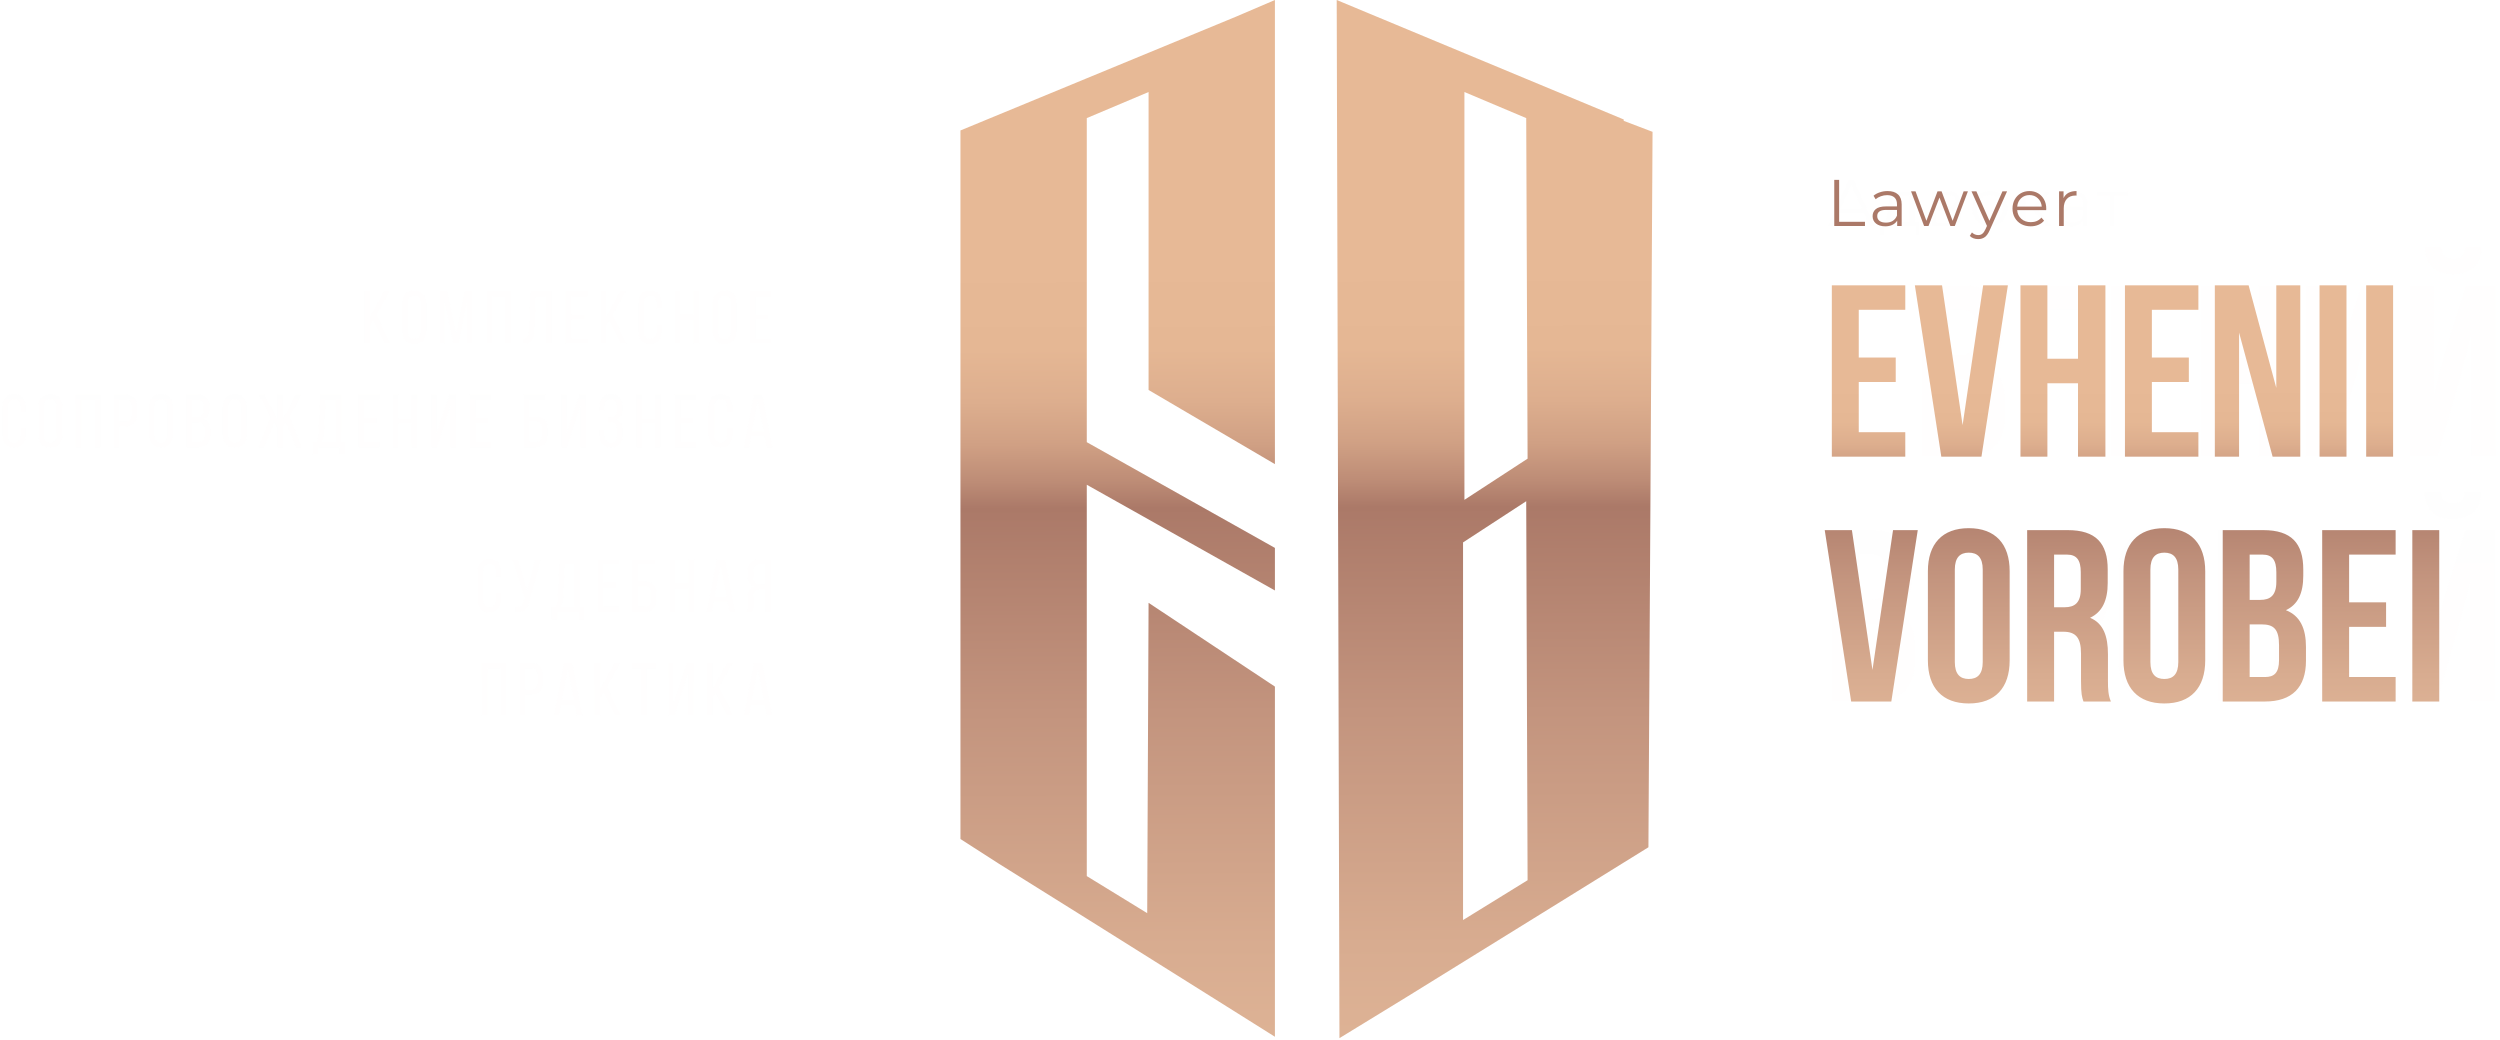 <?xml version="1.0" encoding="UTF-8"?>
<svg width="531px" height="221px" viewBox="0 0 531 221" version="1.1" xmlns="http://www.w3.org/2000/svg" xmlns:xlink="http://www.w3.org/1999/xlink">
    <!-- Generator: Sketch 52.1 (67048) - http://www.bohemiancoding.com/sketch -->
    <title>Group</title>
    <desc>Created with Sketch.</desc>
    <defs>
        <linearGradient x1="3.029%" y1="125.838%" x2="3.016%" y2="22.731%" id="linearGradient-1">
            <stop stop-color="#E9C0A0" offset="0%"></stop>
            <stop stop-color="#E5BB9C" offset="16.66%"></stop>
            <stop stop-color="#D8AC90" offset="36.63%"></stop>
            <stop stop-color="#C3947E" offset="58.2%"></stop>
            <stop stop-color="#AB7968" offset="77.09%"></stop>
            <stop stop-color="#BD8C76" offset="79.53%"></stop>
            <stop stop-color="#D0A084" offset="82.98%"></stop>
            <stop stop-color="#DDAE8E" offset="86.92%"></stop>
            <stop stop-color="#E5B794" offset="91.75%"></stop>
            <stop stop-color="#E7B996" offset="100%"></stop>
        </linearGradient>
        <linearGradient x1="49.488%" y1="131.405%" x2="49.483%" y2="23.883%" id="linearGradient-2">
            <stop stop-color="#E9C0A0" offset="0%"></stop>
            <stop stop-color="#E5BB9C" offset="16.66%"></stop>
            <stop stop-color="#D8AC90" offset="36.63%"></stop>
            <stop stop-color="#C3947E" offset="58.2%"></stop>
            <stop stop-color="#AB7968" offset="77.09%"></stop>
            <stop stop-color="#BD8C76" offset="79.53%"></stop>
            <stop stop-color="#D0A084" offset="82.98%"></stop>
            <stop stop-color="#DDAE8E" offset="86.92%"></stop>
            <stop stop-color="#E5B794" offset="91.75%"></stop>
            <stop stop-color="#E7B996" offset="100%"></stop>
        </linearGradient>
        <linearGradient x1="54.681%" y1="130.898%" x2="54.641%" y2="29.961%" id="linearGradient-3">
            <stop stop-color="#E9C0A0" offset="0%"></stop>
            <stop stop-color="#E5BB9C" offset="16.66%"></stop>
            <stop stop-color="#D8AC90" offset="36.63%"></stop>
            <stop stop-color="#C3947E" offset="58.2%"></stop>
            <stop stop-color="#AB7968" offset="77.09%"></stop>
            <stop stop-color="#BD8C76" offset="79.53%"></stop>
            <stop stop-color="#D0A084" offset="82.98%"></stop>
            <stop stop-color="#DDAE8E" offset="86.92%"></stop>
            <stop stop-color="#E5B794" offset="91.75%"></stop>
            <stop stop-color="#E7B996" offset="100%"></stop>
        </linearGradient>
        <linearGradient x1="51.394%" y1="129.112%" x2="51.168%" y2="25.03%" id="linearGradient-4">
            <stop stop-color="#E9C0A0" offset="0%"></stop>
            <stop stop-color="#E5BB9C" offset="16.66%"></stop>
            <stop stop-color="#D8AC90" offset="36.63%"></stop>
            <stop stop-color="#C3947E" offset="58.2%"></stop>
            <stop stop-color="#AB7968" offset="77.09%"></stop>
            <stop stop-color="#BD8C76" offset="79.53%"></stop>
            <stop stop-color="#D0A084" offset="82.98%"></stop>
            <stop stop-color="#DDAE8E" offset="86.92%"></stop>
            <stop stop-color="#E5B794" offset="91.75%"></stop>
            <stop stop-color="#E7B996" offset="100%"></stop>
        </linearGradient>
        <linearGradient x1="60.198%" y1="133.72%" x2="60.155%" y2="23.564%" id="linearGradient-5">
            <stop stop-color="#E9C0A0" offset="0%"></stop>
            <stop stop-color="#E5BB9C" offset="16.66%"></stop>
            <stop stop-color="#D8AC90" offset="36.63%"></stop>
            <stop stop-color="#C3947E" offset="58.2%"></stop>
            <stop stop-color="#AB7968" offset="77.09%"></stop>
            <stop stop-color="#BD8C76" offset="79.53%"></stop>
            <stop stop-color="#D0A084" offset="82.98%"></stop>
            <stop stop-color="#DDAE8E" offset="86.92%"></stop>
            <stop stop-color="#E5B794" offset="91.75%"></stop>
            <stop stop-color="#E7B996" offset="100%"></stop>
        </linearGradient>
    </defs>
    <g id="Page-1" stroke="none" stroke-width="1" fill="none" fill-rule="evenodd">
        <g id="Group">
            <g id="preloader-2" opacity="0.01" fill-rule="nonzero">
                <path d="M103.912,118.688 C102.2,118.688 101.4,119.808 101.4,121.504 L101.4,127.296 C101.4,128.992 102.2,130.112 103.912,130.112 C105.64,130.112 106.44,128.992 106.44,127.296 L106.44,125.904 L105.256,125.904 L105.256,127.36 C105.256,128.368 104.856,128.976 103.944,128.976 C103.048,128.976 102.632,128.368 102.632,127.36 L102.632,121.44 C102.632,120.432 103.048,119.824 103.944,119.824 C104.856,119.824 105.256,120.432 105.256,121.44 L105.256,122.512 L106.44,122.512 L106.44,121.504 C106.44,119.808 105.64,118.688 103.912,118.688 Z M114.934,118.8 L113.638,118.8 L112.63,122.688 L111.974,125.504 L111.206,122.688 L110.07,118.8 L108.822,118.8 L111.398,127.056 L111.142,127.792 C110.934,128.64 110.502,128.944 109.542,128.896 L109.542,130.016 C111.574,130.112 112.15,129.216 112.534,127.536 L114.934,118.8 Z M124.182,131.536 L124.182,128.896 L123.334,128.896 L123.334,118.8 L118.838,118.8 L118.406,127.264 C118.374,127.952 118.294,128.464 117.91,128.896 L117.19,128.896 L117.19,131.536 L118.39,131.536 L118.39,130 L122.966,130 L122.966,131.536 L124.182,131.536 Z M119.99,119.936 L122.07,119.936 L122.07,128.896 L119.11,128.896 C119.462,128.528 119.574,128.048 119.622,127.248 L119.99,119.936 Z M128.122,123.76 L128.122,119.936 L131.482,119.936 L131.482,118.8 L126.874,118.8 L126.874,130 L131.482,130 L131.482,128.864 L128.122,128.864 L128.122,124.88 L130.858,124.88 L130.858,123.76 L128.122,123.76 Z M135.488,123.424 L135.488,119.936 L138.976,119.936 L138.976,118.8 L134.256,118.8 L134.256,130 L136.864,130 C138.624,130 139.44,129.024 139.44,127.28 L139.44,126.048 C139.44,124.256 138.544,123.424 136.8,123.424 L135.488,123.424 Z M135.488,128.864 L135.488,124.544 L136.8,124.544 C137.712,124.544 138.192,124.88 138.192,125.968 L138.192,127.36 C138.192,128.4 137.776,128.864 136.864,128.864 L135.488,128.864 Z M146.262,124.96 L146.262,130 L147.51,130 L147.51,118.8 L146.262,118.8 L146.262,123.84 L143.51,123.84 L143.51,118.8 L142.262,118.8 L142.262,130 L143.51,130 L143.51,124.96 L146.262,124.96 Z M154.489,127.744 L154.921,130 L156.169,130 L154.025,118.8 L152.217,118.8 L150.073,130 L151.225,130 L151.657,127.744 L154.489,127.744 Z M153.049,120.208 L154.313,126.672 L151.817,126.672 L153.049,120.208 Z M162.519,125.216 L162.519,130 L163.767,130 L163.767,118.8 L161.271,118.8 C159.511,118.8 158.775,119.696 158.775,121.36 L158.775,122.272 C158.775,123.504 159.207,124.272 160.151,124.576 C159.143,124.88 158.759,125.712 158.759,126.912 L158.759,128.656 C158.759,129.152 158.727,129.616 158.535,130 L159.799,130 C159.943,129.68 160.007,129.392 160.007,128.64 L160.007,126.88 C160.007,125.616 160.599,125.216 161.639,125.216 L162.519,125.216 Z M162.519,119.936 L162.519,124.08 L161.575,124.08 C160.599,124.08 160.007,123.76 160.007,122.544 L160.007,121.472 C160.007,120.464 160.375,119.936 161.303,119.936 L162.519,119.936 Z M106.277,141.936 L106.277,152 L107.525,152 L107.525,140.8 L102.277,140.8 L102.277,152 L103.525,152 L103.525,141.936 L106.277,141.936 Z M110.409,140.8 L110.409,152 L111.657,152 L111.657,147.584 L112.761,147.584 C114.537,147.584 115.369,146.656 115.369,144.88 L115.369,143.536 C115.369,141.84 114.617,140.8 112.857,140.8 L110.409,140.8 Z M111.657,146.464 L111.657,141.936 L112.857,141.936 C113.769,141.936 114.137,142.448 114.137,143.472 L114.137,144.96 C114.137,146.032 113.689,146.464 112.761,146.464 L111.657,146.464 Z M122.042,149.744 L122.474,152 L123.722,152 L121.578,140.8 L119.77,140.8 L117.626,152 L118.778,152 L119.21,149.744 L122.042,149.744 Z M120.602,142.208 L121.866,148.672 L119.37,148.672 L120.602,142.208 Z M130.6,152 L131.88,152 L128.952,145.904 L131.784,140.8 L130.52,140.8 L127.544,146.208 L127.544,140.8 L126.296,140.8 L126.296,152 L127.544,152 L127.544,148.24 L128.2,147.136 L130.6,152 Z M137.403,152 L137.403,141.936 L139.467,141.936 L139.467,140.8 L134.091,140.8 L134.091,141.936 L136.155,141.936 L136.155,152 L137.403,152 Z M146.156,143.088 L146.156,152 L147.276,152 L147.276,140.8 L145.884,140.8 L144.092,146.064 L143.1,149.152 L143.1,140.8 L141.996,140.8 L141.996,152 L143.292,152 L144.94,146.832 L146.156,143.088 Z M154.447,152 L155.727,152 L152.799,145.904 L155.631,140.8 L154.367,140.8 L151.391,146.208 L151.391,140.8 L150.143,140.8 L150.143,152 L151.391,152 L151.391,148.24 L152.047,147.136 L154.447,152 Z M162.386,149.744 L162.818,152 L164.066,152 L161.922,140.8 L160.114,140.8 L157.97,152 L159.122,152 L159.554,149.744 L162.386,149.744 Z M160.946,142.208 L162.21,148.672 L159.714,148.672 L160.946,142.208 Z" id="Shape" fill="url(#linearGradient-1)"></path>
                <path d="M81.656,73 L82.936,73 L80.008,66.904 L82.841,61.8 L81.576,61.8 L78.6,67.208 L78.6,61.8 L77.353,61.8 L77.353,73 L78.6,73 L78.6,69.24 L79.257,68.136 L81.656,73 Z M85.403,70.296 C85.403,71.992 86.251,73.112 87.963,73.112 C89.691,73.112 90.539,71.992 90.539,70.296 L90.539,64.504 C90.539,62.792 89.691,61.688 87.963,61.688 C86.251,61.688 85.403,62.792 85.403,64.504 L85.403,70.296 Z M86.635,64.44 C86.635,63.432 87.067,62.824 87.963,62.824 C88.875,62.824 89.291,63.432 89.291,64.44 L89.291,70.36 C89.291,71.384 88.875,71.976 87.963,71.976 C87.067,71.976 86.635,71.384 86.635,70.36 L86.635,64.44 Z M99.222,63.992 L99.222,73 L100.406,73 L100.406,61.8 L98.662,61.8 L96.886,70.744 L95.046,61.8 L93.302,61.8 L93.302,73 L94.39,73 L94.39,64.072 L96.246,72.984 L97.446,72.984 L99.222,63.992 Z M107.293,62.936 L107.293,73 L108.541,73 L108.541,61.8 L103.293,61.8 L103.293,73 L104.541,73 L104.541,62.936 L107.293,62.936 Z M115.952,62.936 L115.952,73 L117.2,73 L117.2,61.8 L112.64,61.8 L112.336,70.28 C112.304,71.352 112.128,71.88 111.088,71.88 L111.088,73.016 L111.296,73.016 C113.008,73 113.488,71.992 113.552,70.216 L113.808,62.936 L115.952,62.936 Z M121.382,66.76 L121.382,62.936 L124.742,62.936 L124.742,61.8 L120.134,61.8 L120.134,73 L124.742,73 L124.742,71.864 L121.382,71.864 L121.382,67.88 L124.118,67.88 L124.118,66.76 L121.382,66.76 Z M131.803,73 L133.083,73 L130.155,66.904 L132.987,61.8 L131.723,61.8 L128.747,67.208 L128.747,61.8 L127.499,61.8 L127.499,73 L128.747,73 L128.747,69.24 L129.403,68.136 L131.803,73 Z M138.062,61.688 C136.35,61.688 135.55,62.808 135.55,64.504 L135.55,70.296 C135.55,71.992 136.35,73.112 138.062,73.112 C139.79,73.112 140.59,71.992 140.59,70.296 L140.59,68.904 L139.406,68.904 L139.406,70.36 C139.406,71.368 139.006,71.976 138.094,71.976 C137.198,71.976 136.782,71.368 136.782,70.36 L136.782,64.44 C136.782,63.432 137.198,62.824 138.094,62.824 C139.006,62.824 139.406,63.432 139.406,64.44 L139.406,65.512 L140.59,65.512 L140.59,64.504 C140.59,62.808 139.79,61.688 138.062,61.688 Z M147.324,67.96 L147.324,73 L148.572,73 L148.572,61.8 L147.324,61.8 L147.324,66.84 L144.572,66.84 L144.572,61.8 L143.324,61.8 L143.324,73 L144.572,73 L144.572,67.96 L147.324,67.96 Z M151.36,70.296 C151.36,71.992 152.208,73.112 153.92,73.112 C155.648,73.112 156.496,71.992 156.496,70.296 L156.496,64.504 C156.496,62.792 155.648,61.688 153.92,61.688 C152.208,61.688 151.36,62.792 151.36,64.504 L151.36,70.296 Z M152.592,64.44 C152.592,63.432 153.024,62.824 153.92,62.824 C154.832,62.824 155.248,63.432 155.248,64.44 L155.248,70.36 C155.248,71.384 154.832,71.976 153.92,71.976 C153.024,71.976 152.592,71.384 152.592,70.36 L152.592,64.44 Z M160.522,66.76 L160.522,62.936 L163.882,62.936 L163.882,61.8 L159.274,61.8 L159.274,73 L163.882,73 L163.882,71.864 L160.522,71.864 L160.522,67.88 L163.258,67.88 L163.258,66.76 L160.522,66.76 Z M2.972,83.688 C1.26,83.688 0.46,84.808 0.46,86.504 L0.46,92.296 C0.46,93.992 1.26,95.112 2.972,95.112 C4.7,95.112 5.5,93.992 5.5,92.296 L5.5,90.904 L4.316,90.904 L4.316,92.36 C4.316,93.368 3.916,93.976 3.004,93.976 C2.108,93.976 1.692,93.368 1.692,92.36 L1.692,86.44 C1.692,85.432 2.108,84.824 3.004,84.824 C3.916,84.824 4.316,85.432 4.316,86.44 L4.316,87.512 L5.5,87.512 L5.5,86.504 C5.5,84.808 4.7,83.688 2.972,83.688 Z M8.138,92.296 C8.138,93.992 8.986,95.112 10.698,95.112 C12.426,95.112 13.274,93.992 13.274,92.296 L13.274,86.504 C13.274,84.792 12.426,83.688 10.698,83.688 C8.986,83.688 8.138,84.792 8.138,86.504 L8.138,92.296 Z M9.37,86.44 C9.37,85.432 9.802,84.824 10.698,84.824 C11.61,84.824 12.026,85.432 12.026,86.44 L12.026,92.36 C12.026,93.384 11.61,93.976 10.698,93.976 C9.802,93.976 9.37,93.384 9.37,92.36 L9.37,86.44 Z M20.052,84.936 L20.052,95 L21.3,95 L21.3,83.8 L16.052,83.8 L16.052,95 L17.3,95 L17.3,84.936 L20.052,84.936 Z M24.184,83.8 L24.184,95 L25.432,95 L25.432,90.584 L26.536,90.584 C28.312,90.584 29.144,89.656 29.144,87.88 L29.144,86.536 C29.144,84.84 28.392,83.8 26.632,83.8 L24.184,83.8 Z M25.432,89.464 L25.432,84.936 L26.632,84.936 C27.544,84.936 27.912,85.448 27.912,86.472 L27.912,87.96 C27.912,89.032 27.464,89.464 26.536,89.464 L25.432,89.464 Z M31.625,92.296 C31.625,93.992 32.473,95.112 34.185,95.112 C35.913,95.112 36.761,93.992 36.761,92.296 L36.761,86.504 C36.761,84.792 35.913,83.688 34.185,83.688 C32.473,83.688 31.625,84.792 31.625,86.504 L31.625,92.296 Z M32.857,86.44 C32.857,85.432 33.289,84.824 34.185,84.824 C35.097,84.824 35.513,85.432 35.513,86.44 L35.513,92.36 C35.513,93.384 35.097,93.976 34.185,93.976 C33.289,93.976 32.857,93.384 32.857,92.36 L32.857,86.44 Z M39.54,83.8 L39.54,95 L42.116,95 C43.86,95 44.676,94.056 44.676,92.376 L44.676,91.432 C44.676,90.2 44.26,89.336 43.172,89.032 C44.148,88.728 44.484,87.992 44.484,86.808 L44.484,86.28 C44.484,84.632 43.796,83.8 42.052,83.8 L39.54,83.8 Z M40.788,88.552 L40.788,84.936 L42.02,84.936 C42.916,84.936 43.252,85.416 43.252,86.408 L43.252,87.064 C43.252,88.232 42.74,88.552 41.748,88.552 L40.788,88.552 Z M40.788,93.864 L40.788,89.688 L41.876,89.688 C42.948,89.688 43.444,90.104 43.444,91.352 L43.444,92.344 C43.444,93.384 43.028,93.864 42.116,93.864 L40.788,93.864 Z M47.31,92.296 C47.31,93.992 48.158,95.112 49.87,95.112 C51.598,95.112 52.446,93.992 52.446,92.296 L52.446,86.504 C52.446,84.792 51.598,83.688 49.87,83.688 C48.158,83.688 47.31,84.792 47.31,86.504 L47.31,92.296 Z M48.542,86.44 C48.542,85.432 48.974,84.824 49.87,84.824 C50.782,84.824 51.198,85.432 51.198,86.44 L51.198,92.36 C51.198,93.384 50.782,93.976 49.87,93.976 C48.974,93.976 48.542,93.384 48.542,92.36 L48.542,86.44 Z M62.84,95 L64.12,95 L61.576,88.52 L64.056,83.8 L62.808,83.8 L60.104,88.952 L60.104,83.8 L58.872,83.8 L58.872,88.952 L56.184,83.8 L54.936,83.8 L57.432,88.552 L54.872,95 L56.152,95 L58.296,89.704 L58.872,90.776 L58.872,95 L60.104,95 L60.104,90.776 L60.696,89.72 L62.84,95 Z M73.373,96.536 L73.373,93.896 L72.525,93.896 L72.525,83.8 L68.029,83.8 L67.597,92.264 C67.565,92.952 67.485,93.464 67.101,93.896 L66.381,93.896 L66.381,96.536 L67.581,96.536 L67.581,95 L72.157,95 L72.157,96.536 L73.373,96.536 Z M69.181,84.936 L71.261,84.936 L71.261,93.896 L68.301,93.896 C68.653,93.528 68.765,93.048 68.813,92.248 L69.181,84.936 Z M77.313,88.76 L77.313,84.936 L80.673,84.936 L80.673,83.8 L76.065,83.8 L76.065,95 L80.673,95 L80.673,93.864 L77.313,93.864 L77.313,89.88 L80.049,89.88 L80.049,88.76 L77.313,88.76 Z M87.431,89.96 L87.431,95 L88.679,95 L88.679,83.8 L87.431,83.8 L87.431,88.84 L84.679,88.84 L84.679,83.8 L83.431,83.8 L83.431,95 L84.679,95 L84.679,89.96 L87.431,89.96 Z M95.722,86.088 L95.722,95 L96.842,95 L96.842,83.8 L95.45,83.8 L93.658,89.064 L92.666,92.152 L92.666,83.8 L91.562,83.8 L91.562,95 L92.858,95 L94.506,89.832 L95.722,86.088 Z M100.957,88.76 L100.957,84.936 L104.317,84.936 L104.317,83.8 L99.709,83.8 L99.709,95 L104.317,95 L104.317,93.864 L100.957,93.864 L100.957,89.88 L103.693,89.88 L103.693,88.76 L100.957,88.76 Z M112.407,88.424 L112.407,84.936 L115.895,84.936 L115.895,83.8 L111.175,83.8 L111.175,95 L113.783,95 C115.543,95 116.359,94.024 116.359,92.28 L116.359,91.048 C116.359,89.256 115.463,88.424 113.719,88.424 L112.407,88.424 Z M112.407,93.864 L112.407,89.544 L113.719,89.544 C114.631,89.544 115.111,89.88 115.111,90.968 L115.111,92.36 C115.111,93.4 114.695,93.864 113.783,93.864 L112.407,93.864 Z M123.341,86.088 L123.341,95 L124.461,95 L124.461,83.8 L123.069,83.8 L121.277,89.064 L120.285,92.152 L120.285,83.8 L119.181,83.8 L119.181,95 L120.477,95 L122.125,89.832 L123.341,86.088 Z M129.776,83.688 C128.064,83.688 127.28,84.776 127.28,86.488 L127.28,87.192 L128.432,87.192 L128.432,86.44 C128.432,85.432 128.848,84.824 129.744,84.824 C130.656,84.824 131.056,85.4 131.056,86.552 L131.056,87.064 C131.056,88.04 130.512,88.6 129.68,88.6 L129.088,88.6 L129.088,89.72 L129.616,89.72 C130.56,89.72 131.056,90.296 131.056,91.384 L131.056,92.264 C131.056,93.384 130.656,93.976 129.744,93.976 C128.848,93.976 128.432,93.368 128.432,92.36 L128.432,91.208 L127.264,91.208 L127.264,92.296 C127.264,93.992 128.064,95.112 129.776,95.112 C131.504,95.112 132.304,93.992 132.304,92.296 L132.304,91.416 C132.304,90.296 131.872,89.432 130.928,89.112 C131.84,88.776 132.304,87.944 132.304,86.792 L132.304,86.504 C132.304,84.808 131.504,83.688 129.776,83.688 Z M139.115,89.96 L139.115,95 L140.363,95 L140.363,83.8 L139.115,83.8 L139.115,88.84 L136.363,88.84 L136.363,83.8 L135.115,83.8 L135.115,95 L136.363,95 L136.363,89.96 L139.115,89.96 Z M144.494,88.76 L144.494,84.936 L147.854,84.936 L147.854,83.8 L143.246,83.8 L143.246,95 L147.854,95 L147.854,93.864 L144.494,93.864 L144.494,89.88 L147.23,89.88 L147.23,88.76 L144.494,88.76 Z M153.028,83.688 C151.316,83.688 150.516,84.808 150.516,86.504 L150.516,92.296 C150.516,93.992 151.316,95.112 153.028,95.112 C154.756,95.112 155.556,93.992 155.556,92.296 L155.556,90.904 L154.372,90.904 L154.372,92.36 C154.372,93.368 153.972,93.976 153.06,93.976 C152.164,93.976 151.748,93.368 151.748,92.36 L151.748,86.44 C151.748,85.432 152.164,84.824 153.06,84.824 C153.972,84.824 154.372,85.432 154.372,86.44 L154.372,87.512 L155.556,87.512 L155.556,86.504 C155.556,84.808 154.756,83.688 153.028,83.688 Z M162.386,92.744 L162.818,95 L164.066,95 L161.922,83.8 L160.114,83.8 L157.97,95 L159.122,95 L159.554,92.744 L162.386,92.744 Z M160.946,85.208 L162.21,91.672 L159.714,91.672 L160.946,85.208 Z" id="Shape" fill="url(#linearGradient-2)"></path>
                <path d="M394.8,65.8 L404.68,65.8 L404.68,60.6 L389.08,60.6 L389.08,97 L404.68,97 L404.68,91.8 L394.8,91.8 L394.8,81.14 L402.652,81.14 L402.652,75.94 L394.8,75.94 L394.8,65.8 Z M416.857,60.6 L408.225,60.6 L408.225,97 L417.221,97 C422.941,97 425.905,93.984 425.905,88.368 L425.905,85.404 C425.905,81.556 424.709,78.8 421.641,77.604 C424.189,76.408 425.333,74.016 425.333,70.272 L425.333,68.972 C425.333,63.356 422.785,60.6 416.857,60.6 Z M416.493,80.62 C419.093,80.62 420.185,81.66 420.185,85.04 L420.185,88.212 C420.185,90.916 419.145,91.8 417.221,91.8 L413.945,91.8 L413.945,80.62 L416.493,80.62 Z M416.701,65.8 C418.729,65.8 419.613,66.944 419.613,69.544 L419.613,71.572 C419.613,74.484 418.313,75.42 416.181,75.42 L413.945,75.42 L413.945,65.8 L416.701,65.8 Z M435.122,97 L435.122,65.8 L444.482,65.8 L444.482,60.6 L429.402,60.6 L429.402,97 L435.122,97 Z M454.062,65.8 L463.942,65.8 L463.942,60.6 L448.342,60.6 L448.342,97 L463.942,97 L463.942,91.8 L454.062,91.8 L454.062,81.14 L461.914,81.14 L461.914,75.94 L454.062,75.94 L454.062,65.8 Z M473.206,81.4 L479.706,81.4 L479.706,97 L485.53,97 L485.53,60.6 L479.706,60.6 L479.706,76.2 L473.206,76.2 L473.206,60.6 L467.486,60.6 L467.486,97 L473.206,97 L473.206,81.4 Z M500.338,80.308 L502.678,71.364 L502.678,97 L507.826,97 L507.826,60.6 L501.534,60.6 L496.854,75.628 L494.774,83.636 L494.774,60.6 L489.678,60.6 L489.678,97 L495.554,97 L500.338,80.308 Z M517.745,97 L511.869,97 L511.869,60.6 L516.965,60.6 L516.965,83.636 L519.045,75.628 L523.725,60.6 L530.017,60.6 L530.017,97 L524.869,97 L524.869,71.364 L522.529,80.308 L517.745,97 Z M523.621,52.488 C523.465,54.412 522.581,54.88 521.021,54.88 C519.513,54.88 518.733,54.412 518.577,52.488 L515.041,52.488 C515.145,56.024 517.017,58.26 521.021,58.26 C525.077,58.26 527.105,56.024 527.105,52.488 L523.621,52.488 Z M397.712,112.6 L389.08,112.6 L389.08,149 L398.076,149 C403.796,149 406.76,145.984 406.76,140.368 L406.76,137.404 C406.76,133.556 405.564,130.8 402.496,129.604 C405.044,128.408 406.188,126.016 406.188,122.272 L406.188,120.972 C406.188,115.356 403.64,112.6 397.712,112.6 Z M397.348,132.62 C399.948,132.62 401.04,133.66 401.04,137.04 L401.04,140.212 C401.04,142.916 400,143.8 398.076,143.8 L394.8,143.8 L394.8,132.62 L397.348,132.62 Z M397.556,117.8 C399.584,117.8 400.468,118.944 400.468,121.544 L400.468,123.572 C400.468,126.484 399.168,127.42 397.036,127.42 L394.8,127.42 L394.8,117.8 L397.556,117.8 Z M415.457,120.972 C415.457,118.372 416.601,117.384 418.421,117.384 C420.241,117.384 421.385,118.372 421.385,120.972 L421.385,140.628 C421.385,143.228 420.241,144.216 418.421,144.216 C416.601,144.216 415.457,143.228 415.457,140.628 L415.457,120.972 Z M409.737,140.264 C409.737,146.088 412.805,149.416 418.421,149.416 C424.037,149.416 427.105,146.088 427.105,140.264 L427.105,121.336 C427.105,115.512 424.037,112.184 418.421,112.184 C412.805,112.184 409.737,115.512 409.737,121.336 L409.737,140.264 Z M439.246,112.6 L430.822,112.6 L430.822,149 L436.542,149 L436.542,135.324 L439.246,135.324 C444.966,135.324 447.774,132.152 447.774,126.328 L447.774,121.596 C447.774,115.772 444.966,112.6 439.246,112.6 Z M439.246,117.8 C441.066,117.8 442.054,118.632 442.054,121.232 L442.054,126.692 C442.054,129.292 441.066,130.124 439.246,130.124 L436.542,130.124 L436.542,117.8 L439.246,117.8 Z M455.676,120.972 C455.676,118.372 456.82,117.384 458.64,117.384 C460.46,117.384 461.604,118.372 461.604,120.972 L461.604,140.628 C461.604,143.228 460.46,144.216 458.64,144.216 C456.82,144.216 455.676,143.228 455.676,140.628 L455.676,120.972 Z M449.956,140.264 C449.956,146.088 453.024,149.416 458.64,149.416 C464.256,149.416 467.324,146.088 467.324,140.264 L467.324,121.336 C467.324,115.512 464.256,112.184 458.64,112.184 C453.024,112.184 449.956,115.512 449.956,121.336 L449.956,140.264 Z M480.141,149 C485.861,149 488.773,145.828 488.773,140.004 L488.773,136.104 C488.773,130.28 485.861,127.108 480.141,127.108 L476.813,127.108 L476.813,117.8 L487.109,117.8 L487.109,112.6 L471.093,112.6 L471.093,149 L480.141,149 Z M476.813,143.8 L476.813,132.308 L480.141,132.308 C481.961,132.308 483.053,133.14 483.053,135.74 L483.053,140.368 C483.053,142.968 481.961,143.8 480.141,143.8 L476.813,143.8 Z M498.343,117.8 L508.223,117.8 L508.223,112.6 L492.623,112.6 L492.623,149 L508.223,149 L508.223,143.8 L498.343,143.8 L498.343,133.14 L506.195,133.14 L506.195,127.94 L498.343,127.94 L498.343,117.8 Z M517.644,149 L511.768,149 L511.768,112.6 L516.864,112.6 L516.864,135.636 L518.944,127.628 L523.624,112.6 L529.916,112.6 L529.916,149 L524.768,149 L524.768,123.364 L522.428,132.308 L517.644,149 Z M523.52,104.488 C523.364,106.412 522.48,106.88 520.92,106.88 C519.412,106.88 518.632,106.412 518.476,104.488 L514.94,104.488 C515.044,108.024 516.916,110.26 520.92,110.26 C524.975,110.26 527.004,108.024 527.004,104.488 L523.52,104.488 Z" id="Shape" fill="url(#linearGradient-3)"></path>
                <path d="M395.924,45.382 L390.464,45.382 L389.288,48 L388.21,48 L392.69,38.2 L393.712,38.2 L398.192,48 L397.1,48 L395.924,45.382 Z M395.546,44.542 L393.194,39.278 L390.842,44.542 L395.546,44.542 Z M407.741,47.132 L407.741,49.778 L406.803,49.778 L406.803,48 L400.209,48 L400.209,49.778 L399.271,49.778 L399.271,47.132 L399.691,47.132 C400.186,47.104 400.522,46.74 400.699,46.04 C400.877,45.34 400.998,44.36 401.063,43.1 L401.161,40.636 L406.593,40.636 L406.593,47.132 L407.741,47.132 Z M401.973,43.156 C401.927,44.201 401.838,45.065 401.707,45.746 C401.577,46.418 401.343,46.88 401.007,47.132 L405.599,47.132 L405.599,41.518 L402.057,41.518 L401.973,43.156 Z M415.068,44.192 C416.067,44.425 416.566,45.027 416.566,45.998 C416.566,46.642 416.328,47.137 415.852,47.482 C415.376,47.827 414.667,48 413.724,48 L410.378,48 L410.378,40.636 L413.626,40.636 C414.466,40.636 415.124,40.799 415.6,41.126 C416.076,41.453 416.314,41.919 416.314,42.526 C416.314,42.927 416.202,43.273 415.978,43.562 C415.764,43.842 415.46,44.052 415.068,44.192 Z M411.344,43.912 L413.556,43.912 C414.126,43.912 414.56,43.805 414.858,43.59 C415.166,43.375 415.32,43.063 415.32,42.652 C415.32,42.241 415.166,41.933 414.858,41.728 C414.56,41.523 414.126,41.42 413.556,41.42 L411.344,41.42 L411.344,43.912 Z M413.682,47.216 C414.317,47.216 414.793,47.113 415.11,46.908 C415.428,46.703 415.586,46.381 415.586,45.942 C415.586,45.503 415.442,45.181 415.152,44.976 C414.863,44.761 414.406,44.654 413.78,44.654 L411.344,44.654 L411.344,47.216 L413.682,47.216 Z M422.634,48.07 C421.925,48.07 421.285,47.911 420.716,47.594 C420.147,47.267 419.699,46.819 419.372,46.25 C419.045,45.681 418.882,45.037 418.882,44.318 C418.882,43.599 419.045,42.955 419.372,42.386 C419.699,41.817 420.147,41.373 420.716,41.056 C421.285,40.739 421.925,40.58 422.634,40.58 C423.343,40.58 423.983,40.739 424.552,41.056 C425.121,41.373 425.565,41.817 425.882,42.386 C426.209,42.955 426.372,43.599 426.372,44.318 C426.372,45.037 426.209,45.681 425.882,46.25 C425.565,46.819 425.121,47.267 424.552,47.594 C423.983,47.911 423.343,48.07 422.634,48.07 Z M422.634,47.188 C423.157,47.188 423.623,47.071 424.034,46.838 C424.454,46.595 424.781,46.255 425.014,45.816 C425.247,45.377 425.364,44.878 425.364,44.318 C425.364,43.758 425.247,43.259 425.014,42.82 C424.781,42.381 424.454,42.045 424.034,41.812 C423.623,41.569 423.157,41.448 422.634,41.448 C422.111,41.448 421.64,41.569 421.22,41.812 C420.809,42.045 420.483,42.381 420.24,42.82 C420.007,43.259 419.89,43.758 419.89,44.318 C419.89,44.878 420.007,45.377 420.24,45.816 C420.483,46.255 420.809,46.595 421.22,46.838 C421.64,47.071 422.111,47.188 422.634,47.188 Z M431.87,44.724 L430.19,44.724 L430.19,48 L429.196,48 L429.196,40.636 L430.19,40.636 L430.19,43.87 L431.884,43.87 L434.474,40.636 L435.552,40.636 L432.654,44.206 L435.762,48 L434.586,48 L431.87,44.724 Z M440.428,40.58 C441.39,40.58 442.127,40.823 442.64,41.308 C443.154,41.784 443.41,42.493 443.41,43.436 L443.41,48 L442.458,48 L442.458,46.852 C442.234,47.235 441.903,47.533 441.464,47.748 C441.035,47.963 440.522,48.07 439.924,48.07 C439.103,48.07 438.45,47.874 437.964,47.482 C437.479,47.09 437.236,46.572 437.236,45.928 C437.236,45.303 437.46,44.799 437.908,44.416 C438.366,44.033 439.089,43.842 440.078,43.842 L442.416,43.842 L442.416,43.394 C442.416,42.759 442.239,42.279 441.884,41.952 C441.53,41.616 441.012,41.448 440.33,41.448 C439.864,41.448 439.416,41.527 438.986,41.686 C438.557,41.835 438.188,42.045 437.88,42.316 L437.432,41.574 C437.806,41.257 438.254,41.014 438.776,40.846 C439.299,40.669 439.85,40.58 440.428,40.58 Z M440.078,47.286 C440.638,47.286 441.119,47.16 441.52,46.908 C441.922,46.647 442.22,46.273 442.416,45.788 L442.416,44.584 L440.106,44.584 C438.846,44.584 438.216,45.023 438.216,45.9 C438.216,46.329 438.38,46.67 438.706,46.922 C439.033,47.165 439.49,47.286 440.078,47.286 Z M451.937,41.518 L449.151,41.518 L449.151,48 L448.157,48 L448.157,41.518 L445.371,41.518 L445.371,40.636 L451.937,40.636 L451.937,41.518 Z" id="Shape" fill="#AB7968"></path>
                <path d="M270.792,125.417 L230.833,102.958 L230.833,186.083 L243.667,193.958 L243.958,128.042 L270.792,145.833 L270.792,220.208 L260.583,213.792 L230.833,195.125 L214.5,184.917 L212.167,183.458 L204,178.208 L204,27.708 L230.833,16.625 L262.625,3.5 L270.792,0 L270.792,98.583 L243.958,82.833 L243.958,19.542 L230.833,25.083 L230.833,93.917 L270.792,116.375 L270.792,125.417 Z M344.876,25.667 L351.001,28 L350.126,179.958 L329.418,192.792 L298.793,211.75 L284.501,220.5 L283.918,0 L290.918,2.917 L344.876,25.375 L344.876,25.667 Z M324.46,97.417 L324.168,25.083 L311.043,19.542 L311.043,106.167 L324.46,97.417 Z M324.46,186.958 L324.168,106.458 L310.751,115.208 L310.751,195.417 L324.46,186.958 Z" id="Shape" fill="url(#linearGradient-4)"></path>
            </g>
            <g id="preloader-2-en" transform="translate(204, 0)">
                <path d="M185.596,38.2 L186.632,38.2 L186.632,47.104 L192.12,47.104 L192.12,48 L185.596,48 L185.596,38.2 Z M196.933,40.58 C197.895,40.58 198.632,40.823 199.145,41.308 C199.659,41.784 199.915,42.493 199.915,43.436 L199.915,48 L198.963,48 L198.963,46.852 C198.739,47.235 198.408,47.533 197.969,47.748 C197.54,47.963 197.027,48.07 196.429,48.07 C195.608,48.07 194.955,47.874 194.469,47.482 C193.984,47.09 193.741,46.572 193.741,45.928 C193.741,45.303 193.965,44.799 194.413,44.416 C194.871,44.033 195.594,43.842 196.583,43.842 L198.921,43.842 L198.921,43.394 C198.921,42.759 198.744,42.279 198.389,41.952 C198.035,41.616 197.517,41.448 196.835,41.448 C196.369,41.448 195.921,41.527 195.491,41.686 C195.062,41.835 194.693,42.045 194.385,42.316 L193.937,41.574 C194.311,41.257 194.759,41.014 195.281,40.846 C195.804,40.669 196.355,40.58 196.933,40.58 Z M196.583,47.286 C197.143,47.286 197.624,47.16 198.025,46.908 C198.427,46.647 198.725,46.273 198.921,45.788 L198.921,44.584 L196.611,44.584 C195.351,44.584 194.721,45.023 194.721,45.9 C194.721,46.329 194.885,46.67 195.211,46.922 C195.538,47.165 195.995,47.286 196.583,47.286 Z M213.987,40.636 L211.201,48 L210.263,48 L207.939,41.966 L205.615,48 L204.677,48 L201.905,40.636 L202.857,40.636 L205.167,46.894 L207.533,40.636 L208.387,40.636 L210.739,46.894 L213.077,40.636 L213.987,40.636 Z M222.303,40.636 L218.621,48.882 C218.322,49.573 217.977,50.063 217.585,50.352 C217.193,50.641 216.722,50.786 216.171,50.786 C215.816,50.786 215.485,50.73 215.177,50.618 C214.869,50.506 214.603,50.338 214.379,50.114 L214.841,49.372 C215.214,49.745 215.662,49.932 216.185,49.932 C216.521,49.932 216.806,49.839 217.039,49.652 C217.282,49.465 217.506,49.148 217.711,48.7 L218.033,47.986 L214.743,40.636 L215.779,40.636 L218.551,46.894 L221.323,40.636 L222.303,40.636 Z M230.61,44.626 L224.45,44.626 C224.506,45.391 224.8,46.012 225.332,46.488 C225.864,46.955 226.536,47.188 227.348,47.188 C227.805,47.188 228.225,47.109 228.608,46.95 C228.99,46.782 229.322,46.539 229.602,46.222 L230.162,46.866 C229.835,47.258 229.424,47.557 228.93,47.762 C228.444,47.967 227.908,48.07 227.32,48.07 C226.564,48.07 225.892,47.911 225.304,47.594 C224.725,47.267 224.272,46.819 223.946,46.25 C223.619,45.681 223.456,45.037 223.456,44.318 C223.456,43.599 223.61,42.955 223.918,42.386 C224.235,41.817 224.664,41.373 225.206,41.056 C225.756,40.739 226.372,40.58 227.054,40.58 C227.735,40.58 228.346,40.739 228.888,41.056 C229.429,41.373 229.854,41.817 230.162,42.386 C230.47,42.946 230.624,43.59 230.624,44.318 L230.61,44.626 Z M227.054,41.434 C226.344,41.434 225.747,41.663 225.262,42.12 C224.786,42.568 224.515,43.156 224.45,43.884 L229.672,43.884 C229.606,43.156 229.331,42.568 228.846,42.12 C228.37,41.663 227.772,41.434 227.054,41.434 Z M234.299,42.078 C234.532,41.583 234.878,41.21 235.335,40.958 C235.802,40.706 236.376,40.58 237.057,40.58 L237.057,41.546 L236.819,41.532 C236.044,41.532 235.438,41.77 234.999,42.246 C234.56,42.722 234.341,43.389 234.341,44.248 L234.341,48 L233.347,48 L233.347,40.636 L234.299,40.636 L234.299,42.078 Z" id="Shape" fill="#AB7968" fill-rule="nonzero"></path>
                <path d="M66.792,125.417 L26.833,102.958 L26.833,186.083 L39.667,193.958 L39.958,128.042 L66.792,145.833 L66.792,220.208 L56.583,213.792 L26.833,195.125 L10.5,184.917 L8.167,183.458 L0,178.208 L0,27.708 L26.833,16.625 L58.625,3.5 L66.792,0 L66.792,98.583 L39.958,82.833 L39.958,19.542 L26.833,25.083 L26.833,93.917 L66.792,116.375 L66.792,125.417 Z M140.876,25.667 L147.001,28 L146.126,179.958 L125.418,192.792 L94.793,211.75 L80.501,220.5 L79.918,0 L86.918,2.917 L140.876,25.375 L140.876,25.667 Z M120.46,97.417 L120.168,25.083 L107.043,19.542 L107.043,106.167 L120.46,97.417 Z M120.46,186.958 L120.168,106.458 L106.751,115.208 L106.751,195.417 L120.46,186.958 Z" id="Shape" fill="url(#linearGradient-4)"></path>
                <path d="M190.8,65.8 L200.68,65.8 L200.68,60.6 L185.08,60.6 L185.08,97 L200.68,97 L200.68,91.8 L190.8,91.8 L190.8,81.14 L198.652,81.14 L198.652,75.94 L190.8,75.94 L190.8,65.8 Z M208.489,60.6 L202.717,60.6 L208.333,97 L216.861,97 L222.477,60.6 L217.225,60.6 L212.857,90.292 L208.489,60.6 Z M230.866,81.4 L237.366,81.4 L237.366,97 L243.19,97 L243.19,60.6 L237.366,60.6 L237.366,76.2 L230.866,76.2 L230.866,60.6 L225.146,60.6 L225.146,97 L230.866,97 L230.866,81.4 Z M253.058,65.8 L262.938,65.8 L262.938,60.6 L247.338,60.6 L247.338,97 L262.938,97 L262.938,91.8 L253.058,91.8 L253.058,81.14 L260.91,81.14 L260.91,75.94 L253.058,75.94 L253.058,65.8 Z M278.702,97 L284.578,97 L284.578,60.6 L279.482,60.6 L279.482,82.388 L273.606,60.6 L266.43,60.6 L266.43,97 L271.578,97 L271.578,70.636 L278.702,97 Z M288.674,97 L294.394,97 L294.394,60.6 L288.674,60.6 L288.674,97 Z M298.576,97 L304.296,97 L304.296,60.6 L298.576,60.6 L298.576,97 Z M189.344,112.6 L183.572,112.6 L189.188,149 L197.716,149 L203.332,112.6 L198.08,112.6 L193.712,142.292 L189.344,112.6 Z M211.203,120.972 C211.203,118.372 212.347,117.384 214.167,117.384 C215.987,117.384 217.131,118.372 217.131,120.972 L217.131,140.628 C217.131,143.228 215.987,144.216 214.167,144.216 C212.347,144.216 211.203,143.228 211.203,140.628 L211.203,120.972 Z M205.483,140.264 C205.483,146.088 208.551,149.416 214.167,149.416 C219.783,149.416 222.851,146.088 222.851,140.264 L222.851,121.336 C222.851,115.512 219.783,112.184 214.167,112.184 C208.551,112.184 205.483,115.512 205.483,121.336 L205.483,140.264 Z M244.352,149 C243.78,147.648 243.728,146.348 243.728,144.58 L243.728,138.964 C243.728,135.168 242.792,132.412 239.932,131.216 C242.48,130.02 243.676,127.576 243.676,123.832 L243.676,120.972 C243.676,115.356 241.128,112.6 235.2,112.6 L226.568,112.6 L226.568,149 L232.288,149 L232.288,134.18 L234.264,134.18 C236.864,134.18 238.008,135.428 238.008,138.808 L238.008,144.528 C238.008,147.492 238.216,148.064 238.528,149 L244.352,149 Z M235.044,117.8 C237.072,117.8 237.956,118.944 237.956,121.544 L237.956,125.132 C237.956,128.044 236.656,128.98 234.524,128.98 L232.288,128.98 L232.288,117.8 L235.044,117.8 Z M252.742,120.972 C252.742,118.372 253.886,117.384 255.706,117.384 C257.526,117.384 258.67,118.372 258.67,120.972 L258.67,140.628 C258.67,143.228 257.526,144.216 255.706,144.216 C253.886,144.216 252.742,143.228 252.742,140.628 L252.742,120.972 Z M247.022,140.264 C247.022,146.088 250.09,149.416 255.706,149.416 C261.322,149.416 264.39,146.088 264.39,140.264 L264.39,121.336 C264.39,115.512 261.322,112.184 255.706,112.184 C250.09,112.184 247.022,115.512 247.022,121.336 L247.022,140.264 Z M276.739,112.6 L268.107,112.6 L268.107,149 L277.103,149 C282.823,149 285.787,145.984 285.787,140.368 L285.787,137.404 C285.787,133.556 284.591,130.8 281.523,129.604 C284.071,128.408 285.215,126.016 285.215,122.272 L285.215,120.972 C285.215,115.356 282.667,112.6 276.739,112.6 Z M276.375,132.62 C278.975,132.62 280.067,133.66 280.067,137.04 L280.067,140.212 C280.067,142.916 279.027,143.8 277.103,143.8 L273.827,143.8 L273.827,132.62 L276.375,132.62 Z M276.583,117.8 C278.611,117.8 279.495,118.944 279.495,121.544 L279.495,123.572 C279.495,126.484 278.195,127.42 276.063,127.42 L273.827,127.42 L273.827,117.8 L276.583,117.8 Z M294.952,117.8 L304.832,117.8 L304.832,112.6 L289.232,112.6 L289.232,149 L304.832,149 L304.832,143.8 L294.952,143.8 L294.952,133.14 L302.804,133.14 L302.804,127.94 L294.952,127.94 L294.952,117.8 Z M308.377,149 L314.097,149 L314.097,112.6 L308.377,112.6 L308.377,149 Z" id="Shape" fill="url(#linearGradient-5)" fill-rule="nonzero"></path>
            </g>
        </g>
    </g>
</svg>